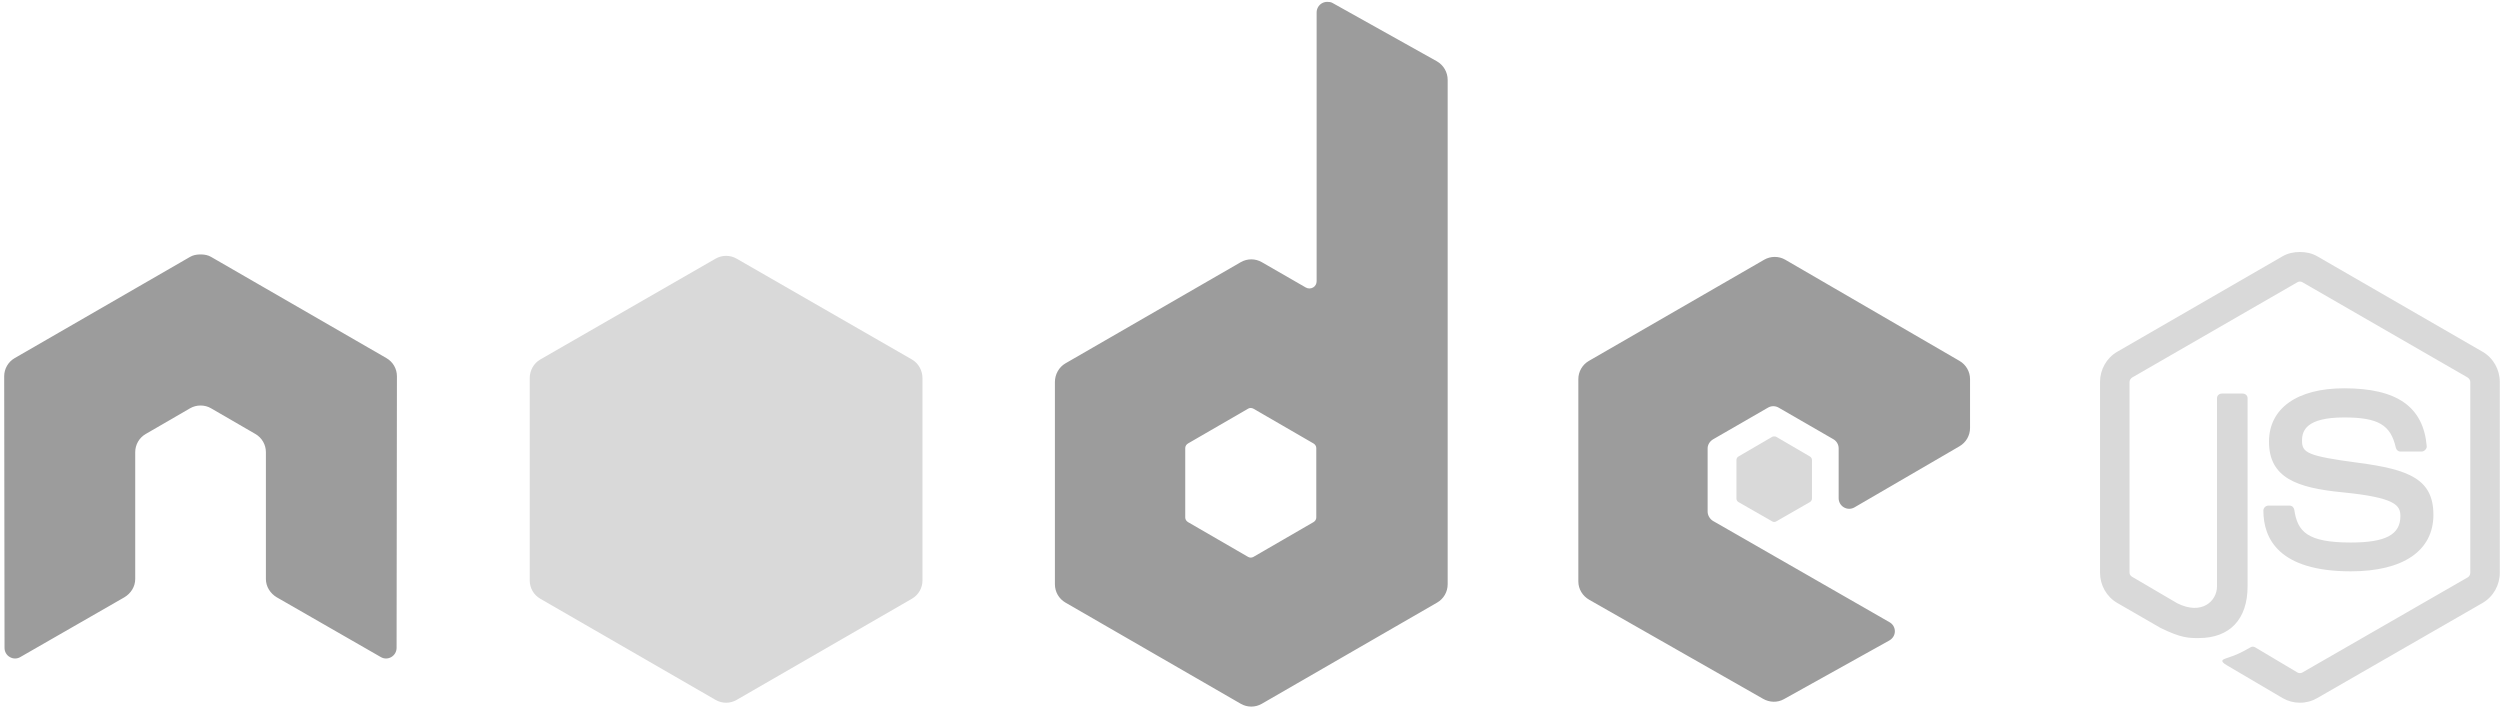 <?xml version="1.0" encoding="UTF-8"?>
<svg width="565px" height="160px" viewBox="0 0 565 160" version="1.1" xmlns="http://www.w3.org/2000/svg" xmlns:xlink="http://www.w3.org/1999/xlink">
    <!-- Generator: Sketch 50.2 (55047) - http://www.bohemiancoding.com/sketch -->
    <title>nodejs</title>
    <desc>Created with Sketch.</desc>
    <defs></defs>
    <g id="Page-1" stroke="none" stroke-width="1" fill="none" fill-rule="evenodd">
        <g id="nodejs" fill-rule="nonzero">
            <g id="Group" transform="translate(474.483, 56.276)" fill="#D9D9D9">
                <path d="M45.297,0.674 C43.924,0.674 42.589,0.958 41.407,1.626 L4.013,23.221 C1.593,24.616 0.122,27.249 0.122,30.05 L0.122,73.161 C0.122,75.96 1.593,78.59 4.013,79.988 L13.779,85.625 C18.524,87.964 20.273,87.927 22.432,87.927 C29.457,87.927 33.468,83.665 33.468,76.257 L33.468,33.702 C33.468,33.1 32.947,32.67 32.356,32.67 L27.672,32.67 C27.072,32.67 26.561,33.1 26.561,33.702 L26.561,76.257 C26.561,79.54 23.14,82.842 17.59,80.067 L7.427,74.113 C7.068,73.918 6.792,73.572 6.792,73.161 L6.792,30.049 C6.792,29.641 7.064,29.225 7.427,29.017 L44.742,7.503 C45.085,7.303 45.509,7.303 45.853,7.503 L83.168,29.018 C83.523,29.233 83.804,29.629 83.804,30.051 L83.804,73.162 C83.804,73.574 83.596,73.995 83.247,74.194 L45.853,95.709 C45.533,95.9 45.091,95.9 44.742,95.709 L35.135,89.993 C34.838,89.832 34.48,89.832 34.183,89.993 C31.531,91.496 31.032,91.67 28.545,92.533 C27.933,92.747 27.002,93.079 28.863,94.122 L41.407,101.504 C42.59,102.186 43.932,102.543 45.298,102.537 C46.663,102.545 48.006,102.189 49.187,101.505 L86.582,79.989 C89.002,78.582 90.472,75.961 90.472,73.162 L90.472,30.05 C90.472,27.25 89.002,24.621 86.582,23.223 L49.187,1.629 C48.015,0.959 46.671,0.675 45.298,0.675 L45.297,0.674 Z" id="Shape"></path>
                <path d="M55.3,31.479 C44.652,31.479 38.311,36.011 38.311,43.548 C38.311,51.722 44.605,53.969 54.825,54.979 C67.051,56.177 68.003,57.972 68.003,60.378 C68.003,64.553 64.675,66.333 56.81,66.333 C46.926,66.333 44.755,63.865 44.028,58.95 C43.942,58.422 43.534,57.996 42.995,57.996 L38.152,57.996 C37.556,57.996 37.041,58.51 37.041,59.108 C37.041,65.401 40.463,72.843 56.81,72.843 C68.642,72.843 75.467,68.199 75.467,60.061 C75.467,51.994 69.954,49.828 58.476,48.311 C46.879,46.776 45.773,46.025 45.773,43.309 C45.773,41.067 46.711,38.068 55.3,38.068 C62.974,38.068 65.81,39.723 66.972,44.897 C67.073,45.383 67.501,45.77 68.003,45.77 L72.847,45.77 C73.145,45.77 73.434,45.587 73.641,45.373 C73.844,45.144 73.987,44.887 73.959,44.579 C73.208,35.67 67.267,31.479 55.3,31.479 Z" id="Shape"></path>
            </g>
            <path d="M299.94,0.423 C299.522,0.423 299.112,0.532 298.749,0.739 C298.015,1.169 297.562,1.954 297.558,2.804 L297.558,63.54 C297.558,64.136 297.281,64.67 296.765,64.969 C296.249,65.269 295.613,65.269 295.097,64.969 L285.173,59.253 C283.7,58.4 281.883,58.4 280.409,59.253 L240.792,82.118 C239.311,82.973 238.411,84.616 238.411,86.326 L238.411,132.056 C238.411,133.764 239.313,135.329 240.792,136.184 L280.409,159.05 C281.882,159.905 283.7,159.905 285.173,159.05 L324.79,136.184 C326.266,135.335 327.175,133.76 327.172,132.056 L327.172,18.048 C327.17,16.304 326.23,14.697 324.712,13.839 L301.131,0.66 C300.761,0.454 300.351,0.417 299.94,0.423 Z M45.088,57.506 C44.333,57.536 43.623,57.668 42.945,58.061 L3.327,80.927 C1.85,81.776 0.941,83.351 0.946,85.055 L1.025,146.428 C1.025,147.281 1.465,148.074 2.216,148.491 C2.949,148.931 3.865,148.931 4.598,148.491 L28.098,134.995 C29.587,134.11 30.559,132.572 30.559,130.866 L30.559,102.205 C30.559,100.494 31.458,98.925 32.941,98.076 L42.944,92.28 C43.667,91.86 44.49,91.64 45.326,91.645 C46.143,91.645 46.982,91.849 47.708,92.28 L57.711,98.076 C59.19,98.924 60.1,100.5 60.094,102.205 L60.094,130.865 C60.094,132.57 61.076,134.12 62.554,134.994 L86.055,148.491 C86.788,148.931 87.704,148.931 88.437,148.491 C89.174,148.065 89.628,147.278 89.629,146.426 L89.706,85.055 C89.716,83.35 88.805,81.772 87.325,80.927 L47.708,58.061 C47.038,57.668 46.325,57.537 45.565,57.506 L45.088,57.506 Z M401.087,58.061 C400.259,58.061 399.448,58.271 398.706,58.697 L359.089,81.562 C357.612,82.412 356.703,83.987 356.706,85.69 L356.706,131.421 C356.706,133.141 357.675,134.699 359.167,135.55 L398.467,157.939 C399.918,158.766 401.69,158.829 403.151,158.016 L426.969,144.758 C427.725,144.339 428.236,143.555 428.239,142.695 C428.248,141.841 427.792,141.05 427.049,140.63 L387.193,117.764 C386.447,117.338 385.923,116.477 385.923,115.62 L385.923,101.331 C385.923,100.476 386.453,99.692 387.193,99.266 L399.578,92.12 C400.315,91.694 401.224,91.694 401.961,92.12 L414.345,99.266 C415.083,99.691 415.538,100.478 415.537,101.33 L415.537,112.604 C415.534,113.455 415.989,114.243 416.727,114.667 C417.47,115.096 418.368,115.097 419.108,114.667 L442.848,100.855 C444.322,100.002 445.23,98.429 445.23,96.726 L445.23,85.692 C445.23,83.987 444.326,82.419 442.848,81.562 L403.469,58.697 C402.745,58.278 401.923,58.059 401.087,58.062 L401.087,58.061 Z M282.632,92.201 C282.839,92.201 283.082,92.252 283.267,92.359 L296.844,100.218 C297.213,100.431 297.48,100.825 297.48,101.25 L297.48,116.97 C297.48,117.397 297.215,117.79 296.844,118.003 L283.267,125.863 C282.898,126.073 282.446,126.073 282.077,125.863 L268.501,118.003 C268.131,117.789 267.865,117.397 267.865,116.97 L267.865,101.25 C267.865,100.824 268.132,100.434 268.501,100.218 L282.077,92.36 C282.244,92.256 282.436,92.201 282.633,92.202 L282.633,92.201 L282.632,92.201 Z" id="Shape" fill="#9C9C9C"></path>
            <path d="M164.098,57.823 C163.273,57.823 162.456,58.033 161.717,58.458 L122.1,81.245 C120.618,82.098 119.718,83.744 119.718,85.452 L119.718,131.182 C119.718,132.893 120.619,134.455 122.1,135.311 L161.717,158.176 C163.19,159.032 165.008,159.032 166.481,158.176 L206.098,135.311 C207.574,134.461 208.482,132.886 208.479,131.182 L208.479,85.452 C208.479,83.742 207.578,82.098 206.098,81.245 L166.481,58.458 C165.756,58.04 164.934,57.821 164.098,57.823 Z M401.007,98.632 C400.85,98.632 400.674,98.632 400.532,98.711 L392.91,103.157 C392.621,103.318 392.439,103.621 392.434,103.951 L392.434,112.684 C392.434,113.013 392.623,113.314 392.91,113.479 L400.532,117.845 C400.818,118.01 401.122,118.01 401.405,117.845 L409.026,113.478 C409.314,113.316 409.496,113.014 409.503,112.684 L409.503,103.95 C409.496,103.62 409.314,103.318 409.026,103.157 L401.405,98.71 C401.263,98.627 401.166,98.633 401.007,98.633 L401.007,98.632 Z" id="Shape" fill="#D9D9D9"></path>
        </g>
    </g>
</svg>